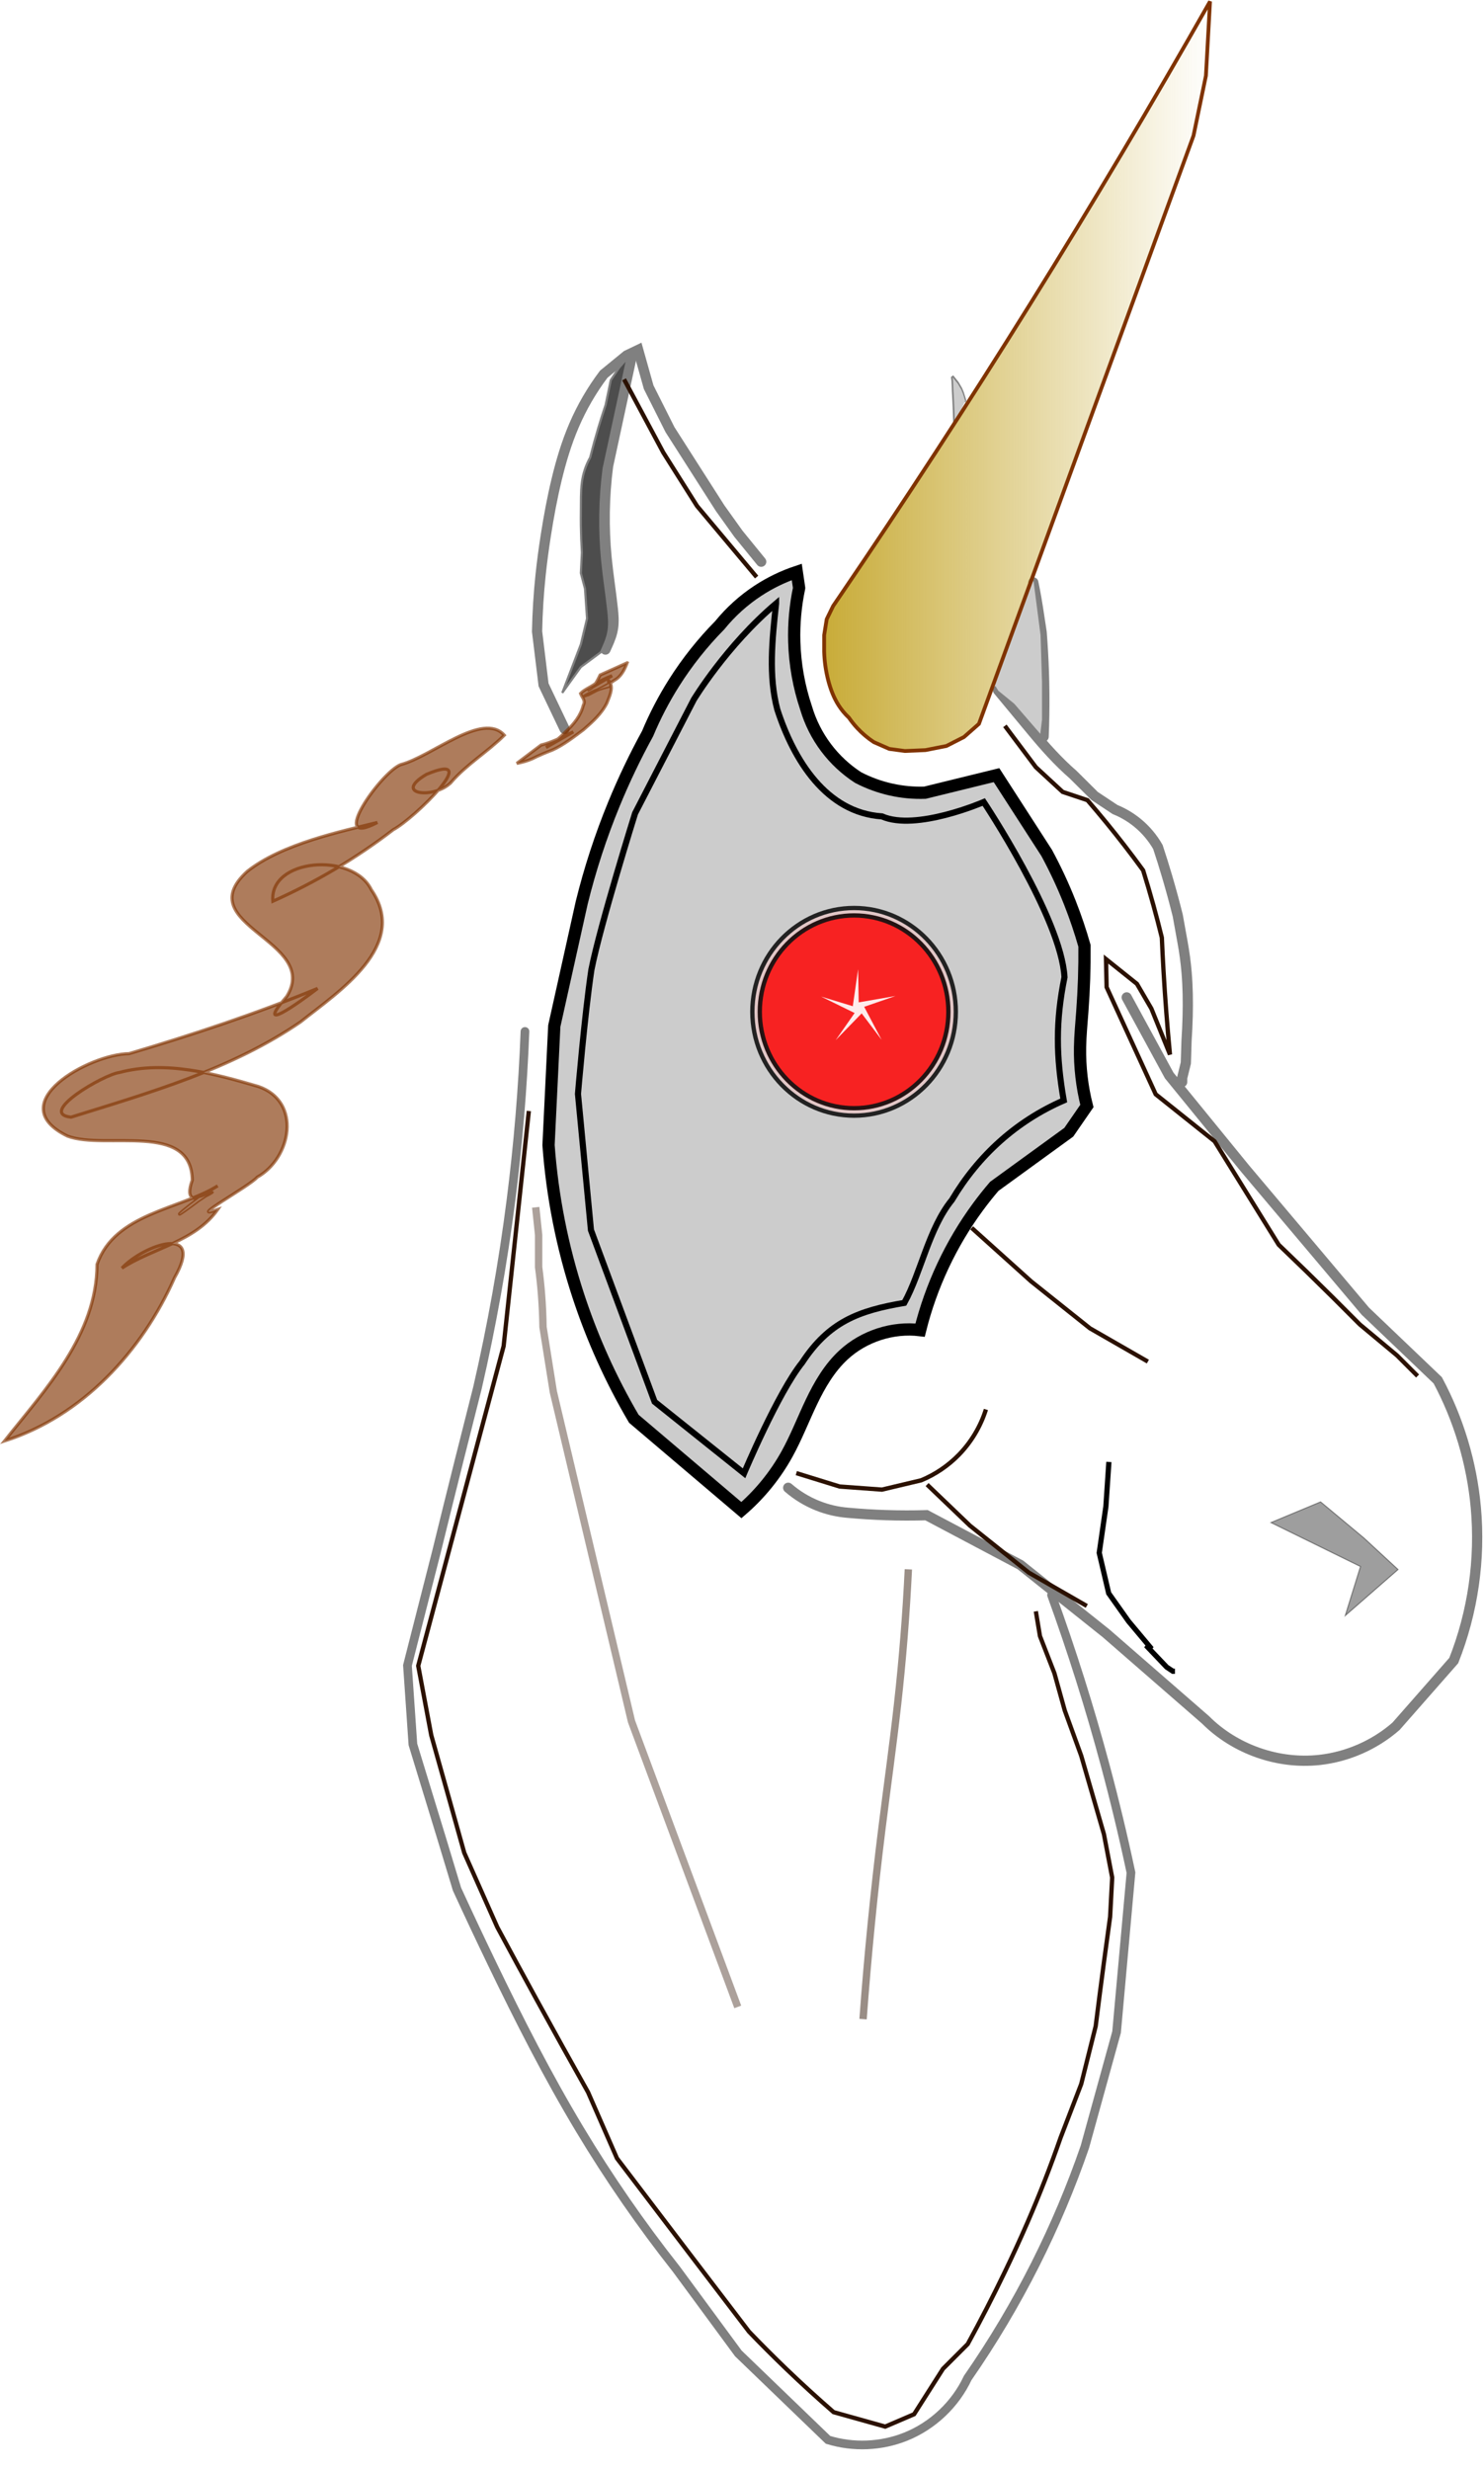 <?xml version="1.0" encoding="UTF-8" standalone="no"?>
<!-- Created with Inkscape (http://www.inkscape.org/) -->

<svg
   xmlns:dc="http://purl.org/dc/elements/1.1/"
   xmlns:cc="http://creativecommons.org/ns#"
   xmlns:rdf="http://www.w3.org/1999/02/22-rdf-syntax-ns#"
   xmlns:svg="http://www.w3.org/2000/svg"
   xmlns="http://www.w3.org/2000/svg"
   xmlns:xlink="http://www.w3.org/1999/xlink"
   xmlns:sodipodi="http://sodipodi.sourceforge.net/DTD/sodipodi-0.dtd"
   xmlns:inkscape="http://www.inkscape.org/namespaces/inkscape"
   width="159.825"
   height="265.944"
   id="svg2"
   version="1.1"
   inkscape:version="0.48.4 r9939"
   sodipodi:docname="uniBorg.svg"
   inkscape:export-filename="/home/jay/Desktop/unicorn.png"
   inkscape:export-xdpi="90"
   inkscape:export-ydpi="90">
  <defs
     id="defs4">
    <inkscape:path-effect
       effect="spiro"
       id="path-effect4672"
       is_visible="true" />
    <inkscape:path-effect
       effect="spiro"
       id="path-effect4343"
       is_visible="true" />
    <inkscape:path-effect
       effect="spiro"
       id="path-effect4339"
       is_visible="true" />
    <inkscape:path-effect
       effect="spiro"
       id="path-effect4296"
       is_visible="true" />
    <linearGradient
       inkscape:collect="always"
       id="linearGradient4119">
      <stop
         style="stop-color:#c8ab37;stop-opacity:1;"
         offset="0"
         id="stop4121" />
      <stop
         style="stop-color:#c8ab37;stop-opacity:0;"
         offset="1"
         id="stop4123" />
    </linearGradient>
    <linearGradient
       id="linearGradient4075">
      <stop
         style="stop-color:#501616;stop-opacity:1;"
         offset="0"
         id="stop4077" />
      <stop
         style="stop-color:#501616;stop-opacity:0;"
         offset="1"
         id="stop4079" />
    </linearGradient>
    <inkscape:path-effect
       effect="spiro"
       id="path-effect3123"
       is_visible="true" />
    <inkscape:path-effect
       effect="spiro"
       id="path-effect3119"
       is_visible="true" />
    <inkscape:path-effect
       effect="spiro"
       id="path-effect3115"
       is_visible="true" />
    <inkscape:path-effect
       effect="spiro"
       id="path-effect3111"
       is_visible="true" />
    <inkscape:path-effect
       effect="spiro"
       id="path-effect3107"
       is_visible="true" />
    <inkscape:path-effect
       effect="spiro"
       id="path-effect3103"
       is_visible="true" />
    <inkscape:path-effect
       effect="spiro"
       id="path-effect3099"
       is_visible="true" />
    <inkscape:path-effect
       effect="spiro"
       id="path-effect3095"
       is_visible="true" />
    <inkscape:path-effect
       effect="spiro"
       id="path-effect3091"
       is_visible="true" />
    <inkscape:path-effect
       effect="spiro"
       id="path-effect3087"
       is_visible="true" />
    <inkscape:path-effect
       effect="spiro"
       id="path-effect3083"
       is_visible="true" />
    <inkscape:path-effect
       effect="spiro"
       id="path-effect3079"
       is_visible="true" />
    <inkscape:path-effect
       effect="spiro"
       id="path-effect3075"
       is_visible="true" />
    <inkscape:path-effect
       effect="spiro"
       id="path-effect3071"
       is_visible="true" />
    <filter
       inkscape:collect="always"
       id="filter4069"
       x="-0.166"
       width="1.332"
       y="-0.162"
       height="1.325"
       color-interpolation-filters="sRGB">
      <feGaussianBlur
         inkscape:collect="always"
         stdDeviation="13.261"
         id="feGaussianBlur4071" />
    </filter>
    <filter
       inkscape:collect="always"
       id="filter4215"
       x="-1.232"
       width="3.463"
       y="-0.163"
       height="1.325"
       color-interpolation-filters="sRGB">
      <feGaussianBlur
         inkscape:collect="always"
         stdDeviation="26.955"
         id="feGaussianBlur4217" />
    </filter>
    <inkscape:path-effect
       effect="spiro"
       id="path-effect3091-5"
       is_visible="true" />
    <filter
       inkscape:collect="always"
       id="filter4586"
       x="-0.743"
       width="2.487"
       y="-0.169"
       height="1.339"
       color-interpolation-filters="sRGB">
      <feGaussianBlur
         inkscape:collect="always"
         stdDeviation="21.398"
         id="feGaussianBlur4588" />
    </filter>
    <filter
       inkscape:collect="always"
       id="filter4646"
       x="-0.252"
       width="1.505"
       y="-0.166"
       height="1.331"
       color-interpolation-filters="sRGB">
      <feGaussianBlur
         inkscape:collect="always"
         stdDeviation="18.688"
         id="feGaussianBlur4648" />
    </filter>
    <inkscape:path-effect
       effect="spiro"
       id="path-effect3123-4"
       is_visible="true" />
    <inkscape:path-effect
       effect="spiro"
       id="path-effect3123-4-9"
       is_visible="true" />
    <inkscape:path-effect
       effect="spiro"
       id="path-effect3123-4-9-4"
       is_visible="true" />
    <filter
       inkscape:collect="always"
       id="filter4764"
       x="-0.594"
       width="2.188"
       y="-0.137"
       height="1.273"
       color-interpolation-filters="sRGB">
      <feGaussianBlur
         inkscape:collect="always"
         stdDeviation="26.318"
         id="feGaussianBlur4766" />
    </filter>
    <filter
       inkscape:collect="always"
       id="filter4831"
       x="-0.1"
       width="1.2"
       y="-0.112"
       height="1.224"
       color-interpolation-filters="sRGB">
      <feGaussianBlur
         inkscape:collect="always"
         stdDeviation="5.177"
         id="feGaussianBlur4833" />
    </filter>
    <inkscape:path-effect
       effect="spiro"
       id="path-effect3119-0"
       is_visible="true" />
    <filter
       inkscape:collect="always"
       id="filter4646-3"
       x="-0.252"
       width="1.505"
       y="-0.166"
       height="1.331"
       color-interpolation-filters="sRGB">
      <feGaussianBlur
         inkscape:collect="always"
         stdDeviation="18.688"
         id="feGaussianBlur4648-6" />
    </filter>
    <inkscape:path-effect
       effect="spiro"
       id="path-effect3119-0-3"
       is_visible="true" />
    <inkscape:path-effect
       effect="spiro"
       id="path-effect3119-0-32"
       is_visible="true" />
    <filter
       inkscape:collect="always"
       id="filter4646-3-3"
       x="-0.252"
       width="1.505"
       y="-0.166"
       height="1.331"
       color-interpolation-filters="sRGB">
      <feGaussianBlur
         inkscape:collect="always"
         stdDeviation="18.688"
         id="feGaussianBlur4648-6-0" />
    </filter>
    <inkscape:path-effect
       effect="spiro"
       id="path-effect3119-0-2"
       is_visible="true" />
    <inkscape:path-effect
       effect="spiro"
       id="path-effect3119-0-8"
       is_visible="true" />
    <filter
       inkscape:collect="always"
       id="filter4972"
       color-interpolation-filters="sRGB">
      <feGaussianBlur
         inkscape:collect="always"
         stdDeviation="16.127"
         id="feGaussianBlur4974" />
    </filter>
    <inkscape:path-effect
       effect="spiro"
       id="path-effect4343-9"
       is_visible="true" />
    <inkscape:path-effect
       effect="spiro"
       id="path-effect4343-7"
       is_visible="true" />
    <filter
       inkscape:collect="always"
       id="filter5076"
       x="-0.187"
       width="1.375"
       y="-0.037"
       height="1.073"
       color-interpolation-filters="sRGB">
      <feGaussianBlur
         inkscape:collect="always"
         stdDeviation="4.986"
         id="feGaussianBlur5078" />
    </filter>
    <filter
       inkscape:collect="always"
       id="filter5172"
       color-interpolation-filters="sRGB">
      <feGaussianBlur
         inkscape:collect="always"
         stdDeviation="15.737"
         id="feGaussianBlur5174" />
    </filter>
    <inkscape:path-effect
       effect="spiro"
       id="path-effect3119-0-2-2"
       is_visible="true" />
    <filter
       color-interpolation-filters="sRGB"
       inkscape:collect="always"
       id="filter4972-6">
      <feGaussianBlur
         inkscape:collect="always"
         stdDeviation="16.127"
         id="feGaussianBlur4974-8" />
    </filter>
    <inkscape:path-effect
       effect="spiro"
       id="path-effect3107-6"
       is_visible="true" />
    <inkscape:path-effect
       effect="spiro"
       id="path-effect3091-8"
       is_visible="true" />
    <inkscape:path-effect
       effect="spiro"
       id="path-effect3091-0"
       is_visible="true" />
    <linearGradient
       inkscape:collect="always"
       xlink:href="#linearGradient4119"
       id="linearGradient3259"
       gradientUnits="userSpaceOnUse"
       x1="830.516"
       y1="847.715"
       x2="1212.013"
       y2="847.715" />
  </defs>
  <sodipodi:namedview
     id="base"
     pagecolor="#ffffff"
     bordercolor="#666666"
     borderopacity="1.0"
     inkscape:pageopacity="0.0"
     inkscape:pageshadow="2"
     inkscape:zoom="0.24748737"
     inkscape:cx="357.31475"
     inkscape:cy="-303.16097"
     inkscape:document-units="px"
     inkscape:current-layer="layer1"
     showgrid="false"
     fit-margin-top="0"
     fit-margin-left="0"
     fit-margin-right="0"
     fit-margin-bottom="0"
     inkscape:window-width="1280"
     inkscape:window-height="702"
     inkscape:window-x="0"
     inkscape:window-y="45"
     inkscape:window-maximized="1"
     units="in" />
  <g
     inkscape:label="Layer 1"
     inkscape:groupmode="layer"
     id="layer1"
     transform="translate(-71.258,-1169.744)">
    <g
       id="g3225"
       transform="matrix(0.11,0,0,0.11,81.125,1218.04)">
      <g
         id="g4347">
        <path
           sodipodi:nodetypes="cscscscccsccscccccccccccccscscscc"
           inkscape:connector-curvature="0"
           d="m 692.714,136.505 c -3.656,17.241 -5.259,34.916 -4.764,52.534 0.62,22.066 4.539,44.036 11.588,64.955 4.128,13.935 10.762,27.124 19.49,38.745 8.656,11.525 19.366,21.503 31.474,29.322 10.182,5.294 21.058,9.253 32.261,11.744 10.847,2.411 21.999,3.446 33.105,3.071 l 70.097,-17.2 49.151,76.177 c 8.589,15.878 16.219,32.274 22.834,49.07 5.399,13.707 10.123,27.681 14.148,41.852 0.188,21.457 -0.522,42.922 -2.128,64.319 -0.872,11.615 -2.008,23.222 -2.212,34.868 -0.341,19.378 1.914,38.799 6.685,57.583 l -17.72,25.674 -72.944,52.967 c -5.574,6.5 -10.905,13.208 -15.978,20.105 -26.486,36.011 -45.851,77.237 -56.656,120.614 -26.922,-3.249 -55.089,5.874 -74.994,24.289 -13.746,12.717 -23.374,29.244 -31.44,46.144 -8.066,16.9 -14.794,34.458 -23.863,50.842 -11.487,20.754 -26.687,39.446 -44.663,54.924 l -105.315,-89.42 c -22.469,-38.23 -40.805,-78.887 -54.585,-121.036 -15.538,-47.528 -25.275,-96.949 -28.927,-146.819 l 5.628,-116.594 26.853,-120.673 c 8.096,-32.868 18.633,-65.135 31.496,-96.446 9.706,-23.625 20.735,-46.707 33.018,-69.1 7.23,-17.284 15.913,-33.961 25.928,-49.795 12.817,-20.265 27.818,-39.148 44.659,-56.216 10.71,-13.195 23.484,-24.712 37.713,-34.004 11.733,-7.661 24.451,-13.812 37.741,-18.253 l 2.318,15.757"
           id="path3089"
           inkscape:original-d="m 692.71429,136.50502 c -0.15559,16.8452 -3.29956,34.6979 -4.76447,52.5336 -1.83571,22.3504 -1.03474,44.6741 11.58764,64.95508 4.9294,13.61027 11.21481,26.96506 19.48961,38.74479 8.28506,11.79433 18.56445,22.00969 31.47393,29.32159 9.62269,6.59516 20.73665,9.88176 32.26088,11.74378 10.97406,1.77313 22.32016,2.25446 33.10484,3.07083 23.31472,-5.94165 46.6677,-11.72716 70.0973,-17.19991 19.50082,23.38145 35.89612,48.76633 49.15136,76.17694 9.50113,15.46052 16.62662,32.0837 22.83446,49.07049 5.06274,13.85339 9.51515,27.94861 14.14806,41.85225 3.07962,21.57931 2.9174,43.03925 -2.12815,64.31935 -2.81449,11.58281 -3.06577,23.21364 -2.21243,34.86783 1.4035,19.16779 5.7951,38.39878 6.68543,57.58324 6.8483,15.54994 -5.03208,20.83338 -17.72044,25.67391 -27.55491,12.80203 -52.81568,30.07967 -72.94429,52.96704 -31.55985,30.90585 -9.99827,-22.91223 -15.97778,20.10545 -2.18437,13.0313 -38.74225,126.5439 -56.65559,120.61401 -27.056,-2.45835 -52.03488,11.68674 -74.99401,24.28906 -34.63151,20.11205 -48.62752,59.5881 -55.30263,96.98571 -4.2507,27.03614 -44.66314,54.92414 -44.66314,54.92414 -1.5326,-4.7342 -105.3149,-89.42041 -105.3149,-89.42041 0,0 -38.34047,-59.84277 -54.58458,-121.03591 -13.58386,-47.9842 -32.96868,-95.98556 -28.92672,-146.81866 -11.88306,-39.24103 7.20749,-77.02918 5.62756,-116.59405 3.09553,-41.22803 4.89616,-84.29089 26.85336,-120.67267 10.56008,-31.95778 19.72543,-64.78879 31.49646,-96.44594 8.92611,-24.00601 19.35057,-47.33699 33.01779,-69.10032 11.12397,-15.27755 18.22454,-32.75332 25.92847,-49.79492 8.6289,-19.08771 28.01475,-41.91644 44.65896,-56.21581 16.40646,-10.15971 26.51455,-23.37551 37.71345,-34.00377 9.97468,-9.4664 20.81471,-16.88006 37.74127,-18.25322 1.6914,5.19164 -0.94352,10.92985 2.3183,15.7565 z"
           inkscape:path-effect="#path-effect3091"
           style="color:#000000;fill:#cccccc;stroke:#000000;stroke-width:12;stroke-linecap:round;stroke-linejoin:miter;stroke-miterlimit:4;stroke-opacity:1;stroke-dasharray:none;stroke-dashoffset:0;marker:none;visibility:visible;display:inline;overflow:visible;enable-background:accumulate" />
      </g>
      <path
         sodipodi:nodetypes="cccccccccc"
         inkscape:connector-curvature="0"
         d="m 995.992,991.951 -2.935,43.646 -6.521,45.332 9.265,39.596 19.417,27.386 22.591,26.989 -5.418,-3.326 20.203,21.213 6.061,4.041 2.02,0"
         id="path3113"
         inkscape:original-d="m 995.99155,991.95142 c -4.4485,14.58578 -5.96597,28.08228 -2.93547,43.64628 -0.1537,16.3239 -6.52064,45.3323 -6.52064,45.3323 0,0 11.82637,24.8705 9.26537,39.5965 5.71309,14.1976 19.41699,27.3857 19.41699,27.3857 0,4.5204 22.591,22.4688 22.591,26.9892 l -5.4183,-3.3263 20.203,21.2132 6.0609,4.0406 2.0203,0"
         inkscape:path-effect="#path-effect3115"
         style="color:#000000;fill:none;stroke:#000000;stroke-width:5.1;stroke-linecap:butt;stroke-linejoin:miter;stroke-miterlimit:4;stroke-opacity:1;stroke-dasharray:none;stroke-dashoffset:0;marker:none;visibility:visible;display:inline;overflow:visible;filter:url(#filter4586);enable-background:accumulate" />
      <path
         sodipodi:nodetypes="cccccc"
         inkscape:connector-curvature="0"
         d="m 875.594,940.563 c -5.213,16.638 -14.412,32.013 -26.608,44.474 -10.411,10.637 -22.985,19.148 -36.729,24.862 l -38.465,9.143 -41.416,-3.03 -42.426,-13.132"
         id="path3117"
         inkscape:original-d="m 875.59395,940.56303 c -5.20954,11.3025 -20.03502,34.01946 -26.60813,44.47366 -6.39183,9.9597 -29.84857,15.14181 -36.72896,24.86241 -3.27848,7.326 -32.79555,3.9302 -38.46548,9.1429 l -41.41626,-3.0305 -42.42641,-13.1319"
         inkscape:path-effect="#path-effect3119"
         style="color:#000000;fill:none;stroke:#2b1100;stroke-width:4.2;stroke-linecap:butt;stroke-linejoin:miter;stroke-miterlimit:4;stroke-opacity:1;stroke-dasharray:none;stroke-dashoffset:0;marker:none;visibility:visible;display:inline;overflow:visible;filter:url(#filter4646);enable-background:accumulate" />
      <path
         sodipodi:nodetypes="cccc"
         inkscape:connector-curvature="0"
         d="m 799.649,1097.081 c -2.133,44.163 -5.66,88.259 -10.574,132.199 -4.548,40.666 -10.282,81.189 -15.342,121.794 -7.715,61.913 -13.86,124.022 -18.429,186.246"
         id="path3121"
         inkscape:original-d="m 799.64924,1097.0812 -10.57371,132.1993 -15.34188,121.7944 -18.42923,186.2465"
         inkscape:path-effect="#path-effect3123"
         style="opacity:0.689;color:#000000;fill:none;stroke:#2b1100;stroke-width:7.2;stroke-linecap:butt;stroke-linejoin:miter;stroke-miterlimit:4;stroke-opacity:1;stroke-dasharray:none;stroke-dashoffset:0;marker:none;visibility:visible;display:inline;overflow:visible;filter:url(#filter4215);enable-background:accumulate" />
      <g
         id="g4360">
        <path
           sodipodi:type="arc"
           style="opacity:0.911;fill:#ff0000;stroke:#000000;stroke-width:11.5;stroke-linecap:round;stroke-miterlimit:4;stroke-opacity:1;stroke-dasharray:none;filter:url(#filter4069)"
           id="path3913"
           sodipodi:cx="861.6601"
           sodipodi:cy="1470.9792"
           sodipodi:rx="95.964493"
           sodipodi:ry="97.984795"
           d="m 957.625,1470.979 c 0,54.116 -42.965,97.985 -95.964,97.985 -53,0 -95.965,-43.869 -95.965,-97.985 0,-54.115 42.965,-97.985 95.965,-97.985 53,0 95.964,43.869 95.964,97.985 z"
           transform="translate(-115.143,-919.638)" />
        <path
           sodipodi:type="star"
           style="opacity:0.911;fill:#ffffff;stroke:none"
           id="path4073"
           sodipodi:sides="5"
           sodipodi:cx="-771.75653"
           sodipodi:cy="1853.827"
           sodipodi:r1="38.332588"
           sodipodi:r2="5.8678675"
           sodipodi:arg1="-0.32175048"
           sodipodi:arg2="-0.26083984"
           inkscape:flatsided="false"
           inkscape:rounded="0"
           inkscape:randomized="0"
           d="m -735.391,1841.705 -30.696,10.608 17.097,32.353 -19.575,-25.916 -25.486,26.258 18.598,-26.625 -32.848,-16.125 31.069,9.46 5.185,-36.223 0.604,32.472 z"
           transform="translate(1522.488,-1305.863)"
           inkscape:transform-center-x="9.0128179"
           inkscape:transform-center-y="-2.0365326" />
        <path
           transform="translate(-115.143,-919.638)"
           d="m 957.625,1470.979 c 0,54.116 -42.965,97.985 -95.964,97.985 -53,0 -95.965,-43.869 -95.965,-97.985 0,-54.115 42.965,-97.985 95.965,-97.985 53,0 95.964,43.869 95.964,97.985 z"
           sodipodi:ry="97.984795"
           sodipodi:rx="95.964493"
           sodipodi:cy="1470.9792"
           sodipodi:cx="861.6601"
           id="path4219"
           style="opacity:0.911;fill:none;stroke:#f4d7d7;stroke-width:3.1;stroke-linecap:round;stroke-miterlimit:4;stroke-opacity:1;stroke-dasharray:none"
           sodipodi:type="arc" />
      </g>
      <g
         id="g4351">
        <path
           style="color:#000000;fill:none;stroke:#808080;stroke-width:10;stroke-linecap:round;stroke-linejoin:miter;stroke-miterlimit:4;stroke-opacity:1;stroke-dasharray:none;stroke-dashoffset:0;marker:none;visibility:visible;display:inline;overflow:visible;enable-background:accumulate"
           inkscape:path-effect="#path-effect3095"
           inkscape:original-d="m 463.08193,274.43401 -20.59367,-43.17613 -6.34809,-52.18997 c 0,0 -0.72676,-40.38987 3.44028,-55.27937 1.96139,-8.1242 6.63473,-30.696476 5.1589,-39.037672 -1.58127,-13.95446 8.36139,-40.458237 10.50114,-54.182077 3.62177,-20.09012 11.85431,-33.1391924 16.94924,-52.922572 3.46819,-17.96523 23.01163,-33.277378 29.24971,-50.445018 5.81582,-9.18736 14.70556,-10.671681 22.48299,-18.385901 1.07013,-8.11931 9.40671,-18.45569 11.21492,-5.37627 0.41397,12.76926 3.10605,25.72926 10.2555,36.50351 6.88621,13.9002 13.13415,28.10211 20.89286,41.5625 10.32197,29.13472 32.61215,51.39976 49.10121,76.88615 4.43904,9.48705 13.02557,15.83322 17.91759,25.07059 2.77097,4.1971 19.37809,23.2131 22.26692,27.329"
           id="path3093"
           d="m 463.082,274.434 -20.594,-43.176 -6.348,-52.19 c 0.365,-18.464 1.513,-36.913 3.44,-55.279 1.37,-13.055 3.133,-26.068 5.159,-39.038 2.84,-18.181 6.197,-36.291 10.501,-54.182 4.338,-18.031 9.651,-35.873 16.949,-52.923 7.668,-17.913 17.513,-34.892 29.25,-50.445 l 22.483,-18.386 11.215,-5.376 10.255,36.504 20.893,41.562 49.101,76.886 17.918,25.071 22.267,27.329"
           inkscape:connector-curvature="0"
           sodipodi:nodetypes="ccccccccccccccc" />
        <path
           style="color:#000000;fill:none;stroke:#808080;stroke-width:8.5;stroke-linecap:round;stroke-linejoin:miter;stroke-miterlimit:4;stroke-opacity:1;stroke-dasharray:none;stroke-dashoffset:0;marker:none;visibility:visible;display:inline;overflow:visible;enable-background:accumulate"
           inkscape:path-effect="#path-effect3071"
           inkscape:original-d="m 939.85714,1122.2194 c 10.6795,49.241 29.3739,121.424 52.4851,166.4842 13.64196,28.7094 18.01466,74.639 25.27046,105.2346 9.705,58.7694 -4.0235,98.6497 -14.0972,156.0635 -11.59188,37.212 -5.30886,80.9876 -31.01946,112.3044 -24.7726,34.4273 -27.6356,78.3628 -48.4997,114.9214 -19.6511,38.5142 -32.5461,82.3779 -66.28206,111.4204 -13.80282,24.9447 -29.79205,52.6641 -60.70377,57.3775 -24.66711,5.1027 -54.86354,26.4954 -76.03275,3.1169 -32.34312,-24.681 -60.48389,-54.6481 -87.78235,-84.5818 -17.39927,-29.6635 -46.19975,-51.0001 -60.62946,-82.3894 -32.72059,-45.2124 -68.94097,-87.0216 -94.58886,-136.817 -29.25273,-53.699 -60.95595,-107.013 -85.97709,-162.4205 -12.38483,-24.7756 -26.74661,-44.6983 -34.28572,-72.8571 -3.52914,-6.5197 -11.31119,-33.4527 -14.87393,-49.2017 -11.72547,-30.0423 -24.44845,-60.0193 -28.27339,-92.4277 -8.54809,-23.9885 -7.93819,-51.8693 -5.33181,-77.3112 7.28261,-37.8852 25.99915,-72.4897 28.46058,-111.4552 8.64412,-29.2215 18.93677,-57.7529 21.92387,-88.41742 2.99487,-24.764 10.44954,-47.65169 18.19621,-72.02369 11.94325,-61.0985 22.82502,-121.94091 32.76696,-183.47471 9.59448,-54.5561 20.5868,-109.697 13.69583,-165.2306"
           id="path3069"
           d="m 939.857,1122.219 c 19.873,54.708 37.389,110.271 52.485,166.484 9.357,34.845 17.785,69.94 25.27,105.235 l -14.097,156.064 -31.019,112.304 c -13.563,39.338 -29.779,77.76 -48.5,114.921 -19.459,38.626 -41.625,75.887 -66.282,111.42 -12.091,25.817 -34.247,46.759 -60.704,57.377 -24.002,9.633 -51.323,10.753 -76.033,3.117 l -87.782,-84.582 -60.629,-82.389 c -34.401,-43.529 -66.017,-89.258 -94.589,-136.817 C 446.419,1592.825 418.608,1538.135 392,1482.934 c -11.654,-24.179 -23.084,-48.466 -34.286,-72.857 l -14.874,-49.202 -28.273,-92.428 -5.332,-77.311 28.461,-111.455 c 7.236,-29.49 14.544,-58.963 21.924,-88.417 6.018,-24.02 12.083,-48.028 18.196,-72.024 13.957,-60.564 24.897,-121.823 32.767,-183.475 7,-54.839 11.571,-109.988 13.696,-165.231"
           inkscape:connector-curvature="0"
           sodipodi:nodetypes="cccccccccccccccccccccc" />
        <path
           sodipodi:nodetypes="cscsccccccccccccc"
           inkscape:connector-curvature="0"
           d="m 682,1017.219 c 8.516,7.381 18.271,13.329 28.733,17.518 9.493,3.802 19.564,6.157 29.758,6.96 12.449,1.14 24.931,1.914 37.425,2.32 13.171,0.428 26.355,0.448 39.527,0.059 l 91.891,48.651 83.899,66.947 97.339,84.688 c 28.803,28.852 71.022,43.715 111.547,39.271 27.563,-3.023 54.116,-14.682 74.994,-32.931 l 56.533,-64.371 c 18.759,-47.379 26.218,-99.189 21.584,-149.935 -3.96,-43.374 -16.709,-85.927 -37.25,-124.333 l -70.948,-67.733 -117.618,-139.461 -74.378,-91.22 -41.607,-76.429"
           id="path3077"
           inkscape:original-d="m 682,1017.2193 c 17.61097,13.9723 16.58083,10.7929 28.73309,17.5184 3.35856,1.8588 25.28951,2.6268 29.75794,6.9598 12.03417,3.6593 25.2228,7.5321 37.4251,2.3197 16.94102,-7.2365 22.81628,-16.5018 39.52667,0.059 31.01176,17.0182 59.18339,33.5213 91.89142,48.6511 29.67349,20.2394 55.97899,44.4061 83.89855,66.9466 44.61393,16.0278 58.73493,63.8314 97.33863,84.6881 28.9722,26.7959 72.6584,40.4928 111.547,39.2711 28.2908,-2.4287 52.1821,-18.0988 74.9941,-32.9305 19.0739,-21.5172 48.8135,-34.244 56.533,-64.3712 16.5262,-47.9003 22.4428,-99.5951 21.5839,-149.9353 -2.7314,-44.05209 -14.8628,-86.27182 -37.2498,-124.33342 -20.044,-25.23967 -49.5161,-42.64349 -70.9478,-67.73344 -42.5403,-43.50553 -89.6365,-84.30785 -117.6179,-139.46144 -23.0266,-31.47382 -47.369,-62.83071 -74.3782,-91.22012 -17.5383,-23.24272 -31.4202,-49.17224 -41.6072,-76.4286"
           inkscape:path-effect="#path-effect3079"
           style="color:#000000;fill:none;stroke:#808080;stroke-width:10;stroke-linecap:round;stroke-linejoin:miter;stroke-miterlimit:4;stroke-opacity:1;stroke-dasharray:none;stroke-dashoffset:0;marker:none;visibility:visible;display:inline;overflow:visible;enable-background:accumulate" />
        <path
           style="color:#000000;fill:none;stroke:#808080;stroke-width:10;stroke-linecap:round;stroke-linejoin:miter;stroke-miterlimit:4;stroke-opacity:1;stroke-dasharray:none;stroke-dashoffset:0;marker:none;visibility:visible;display:inline;overflow:visible;enable-background:accumulate"
           inkscape:path-effect="#path-effect3087"
           inkscape:original-d="m 1067.7142,620.07648 c 0,-1.307 0,-2.6141 0,-3.9211 -0.7515,-5.3738 0.7162,-10.2237 3.6143,-14.7359 1.5722,-6.8761 0.214,-14.444 0.6715,-21.5833 -0.8606,-8.1576 1.5986,-16.1912 1.1205,-24.2687 -0.1592,-11.1009 -0.5658,-31.55023 -1.0341,-42.60793 -0.3716,-13.5722 -3.8843,-16.06852 -3.9563,-29.63162 -3.3752,-8.0186 -4.7396,-17.61195 -4.7016,-26.10865 -4.7079,-12.4809 -7.8031,-25.4085 -10.4514,-38.4599 -2.6026,-9.6674 -5.3748,-19.3703 -8.991,-28.7174 -5.4557,-8.6899 -13.6373,-15.4332 -19.9015,-23.5952 -5.639,-6.8067 -13.3477,-11.5205 -22.0695,-13.1007 -7.03756,-3.6143 -13.12266,-9.2134 -20.01506,-13.2696 -6.4639,-7.5369 -15.4083,-12.5064 -20.9596,-20.8424 -13.3227,-12.4905 -40.469,-42.72904 -40.469,-42.72904 l -33.15021,-39.9487"
           id="path3085"
           d="m 1067.714,620.076 0,-3.921 3.614,-14.736 0.671,-21.583 c 0.549,-8.08 0.922,-16.172 1.121,-24.269 0.347,-14.21 0.153,-28.444 -1.034,-42.608 -0.833,-9.934 -2.154,-19.827 -3.956,-29.632 l -4.702,-26.109 c -3.205,-12.894 -6.69,-25.718 -10.451,-38.46 -2.84,-9.621 -5.838,-19.195 -8.991,-28.717 -5.123,-8.99 -11.905,-17.03 -19.901,-23.595 -6.638,-5.449 -14.107,-9.883 -22.07,-13.101 l -20.015,-13.27 -20.96,-20.842 c -14.843,-12.866 -27.925,-27.613 -40.469,-42.729 l -33.15,-39.949"
           inkscape:connector-curvature="0"
           sodipodi:nodetypes="cccccccccccccccc" />
        <path
           sodipodi:nodetypes="ccccc"
           style="color:#000000;fill:none;stroke:#808080;stroke-width:10;stroke-linecap:round;stroke-linejoin:miter;stroke-miterlimit:4;stroke-opacity:1;stroke-dasharray:none;stroke-dashoffset:0;marker:none;visibility:visible;display:inline;overflow:visible;enable-background:accumulate"
           inkscape:path-effect="#path-effect3111"
           inkscape:original-d="m 921.9774,131.05665 c 0.89056,9.96307 5.5884,31.71995 5.5884,31.71995 l 2.59229,17.11793 c 0,0 1.03189,11.95748 1.21705,17.76655 0,14.52117 0.71429,69.80738 0.71429,84.32855"
           id="path3109"
           d="m 921.977,131.057 c 2.244,10.501 3.981,21.103 5.588,31.72 l 2.592,17.118 c 0.468,5.918 0.873,11.84 1.217,17.767 1.629,28.075 1.867,56.23 0.714,84.329"
           inkscape:connector-curvature="0" />
        <path
           style="color:#000000;fill:none;stroke:#808080;stroke-width:10;stroke-linecap:round;stroke-linejoin:miter;stroke-miterlimit:4;stroke-opacity:1;stroke-dasharray:none;stroke-dashoffset:0;marker:none;visibility:visible;display:inline;overflow:visible;enable-background:accumulate"
           inkscape:path-effect="#path-effect4343"
           inkscape:original-d="m 528.98784,-91.085867 c -3.50867,19.299367 -18.77874,89.2321787 -23.33859,108.227875 -4.13571,26.782953 -3.82709,41.360519 -1.4478,89.858592 0.23126,21.85701 -1.27989,29.41484 6.09038,49.88544 7.98931,21.93029 4.99162,16.04368 -5.42134,35.93183 -0.6,1.32001 -1.19999,2.64001 -1.79999,3.96001"
           id="path4341"
           d="M 528.988,-91.086 505.649,17.142 c -3.872,29.77 -4.359,59.979 -1.448,89.859 1.625,16.674 4.301,33.229 6.09,49.885 0.658,6.125 1.119,12.327 0.267,18.427 -0.852,6.101 -3.14,11.897 -5.689,17.505 l -1.8,3.96"
           inkscape:connector-curvature="0"
           sodipodi:nodetypes="cccccc" />
      </g>
      <path
         inkscape:connector-curvature="0"
         id="path4274"
         d="m 524.334,209.744 c -2.521,6.547 -5.822,13.422 -12.243,16.946 -8.03,5.773 -17.247,9.515 -25.872,14.262 -2.744,0.53 -5.968,2.638 -1.737,0.2 6.88,-3.79 14.345,-6.425 21.955,-8.309 1.595,-1.749 -2.551,-8.574 1.224,-4.076 3.12,6.792 -0.792,13.997 -3.168,20.363 -5.26,10.498 -14.224,18.529 -22.955,26.108 -9.655,7.189 -19.265,14.769 -30.266,19.807 -6.856,2.646 -13.645,5.442 -20.204,8.76 -4.752,2.012 -9.747,3.406 -14.808,4.384 7.93,-5.98 15.86,-11.961 23.789,-17.941 11.109,-2.752 21.248,-8.209 31.577,-12.966 -8.935,5.089 -17.84,10.23 -26.757,15.35 7.065,-4.511 13.815,-9.521 19.516,-15.703 7.609,-6.986 14.456,-15.335 16.976,-25.567 2.693,-4.773 -1.234,-7.551 -2.644,-11.607 3.546,-3.804 9.519,-6.04 14.013,-9.282 5.402,-3.129 11.023,-5.899 16.869,-8.1 -8.071,4.675 -16.155,9.329 -24.214,14.024 6.607,-2.174 9.699,-8.962 12.519,-14.746 8.851,-3.876 17.61,-7.957 26.428,-11.907 z"
         style="opacity:0.639;color:#000000;fill:#803300;fill-opacity:1;fill-rule:nonzero;stroke:#803300;stroke-width:3.1;stroke-linecap:round;stroke-linejoin:miter;stroke-miterlimit:4;stroke-opacity:1;stroke-dasharray:none;stroke-dashoffset:0;marker:none;visibility:visible;display:inline;overflow:visible;enable-background:accumulate" />
      <path
         sodipodi:nodetypes="ccc"
         inkscape:connector-curvature="0"
         d="M 632.614,1525.365 528.568,1245.823 452.034,923.186 441.945,859.836 c -0.142,-10.488 -0.619,-20.971 -1.429,-31.429 -0.702,-9.072 -1.655,-18.124 -2.857,-27.143 l 0,-31.429 -2.857,-27.143"
         id="path3121-4"
         inkscape:original-d="m 632.6138,1525.3647 c 2.0203,2.2887 -104.04572,-279.5414 -104.04572,-279.5414 l -76.53367,-322.63772 -10.0892,-63.34947 -1.42857,-31.42857 -2.85715,-27.14286 0,-31.42857 -2.85714,-27.14286"
         inkscape:path-effect="#path-effect3123-4"
         style="opacity:0.627;color:#000000;fill:none;stroke:#2b1100;stroke-width:7.2;stroke-linecap:butt;stroke-linejoin:miter;stroke-miterlimit:4;stroke-opacity:1;stroke-dasharray:none;stroke-dashoffset:0;marker:none;visibility:visible;display:inline;overflow:visible;filter:url(#filter4764);enable-background:accumulate" />
      <path
         sodipodi:nodetypes="ccccccc"
         inkscape:connector-curvature="0"
         id="path4770"
         d="m 1203.251,1031.075 -48.472,20.215 87.596,42.995 -14.881,47.93 51.548,-44.971 -33.337,-30.794 z"
         style="opacity:0.689;color:#000000;fill:#333333;stroke:#000000;stroke-width:1px;stroke-linecap:butt;stroke-linejoin:miter;stroke-miterlimit:4;stroke-opacity:1;stroke-dasharray:none;stroke-dashoffset:0;marker:none;visibility:visible;display:inline;overflow:visible;filter:url(#filter4831);enable-background:accumulate" />
      <path
         sodipodi:nodetypes="cccc"
         inkscape:connector-curvature="0"
         d="m 861.637,762.823 58.145,52.316 57.676,46.018 56.703,32.573"
         id="path3117-4"
         inkscape:original-d="m 861.63737,762.82305 c -9.111,29.09071 58.14473,52.31593 58.14473,52.31593 l 57.6762,46.0176 56.7033,32.57293"
         inkscape:path-effect="#path-effect3119-0"
         style="color:#000000;fill:none;stroke:#2b1100;stroke-width:4.2;stroke-linecap:butt;stroke-linejoin:miter;stroke-miterlimit:4;stroke-opacity:1;stroke-dasharray:none;stroke-dashoffset:0;marker:none;visibility:visible;display:inline;overflow:visible;filter:url(#filter4646-3);enable-background:accumulate" />
      <path
         sodipodi:nodetypes="cccc"
         inkscape:connector-curvature="0"
         d="m 818,1014.122 41.982,40.194 57.676,46.018 56.703,32.573"
         id="path3117-4-3"
         inkscape:original-d="m 817.99952,1014.1216 c -9.111,29.0907 41.98229,40.1941 41.98229,40.1941 l 57.6762,46.0176 56.7033,32.5729"
         inkscape:path-effect="#path-effect3119-0-32"
         style="color:#000000;fill:none;stroke:#2b1100;stroke-width:4.2;stroke-linecap:butt;stroke-linejoin:miter;stroke-miterlimit:4;stroke-opacity:1;stroke-dasharray:none;stroke-dashoffset:0;marker:none;visibility:visible;display:inline;overflow:visible;filter:url(#filter4646-3-3);enable-background:accumulate" />
      <path
         sodipodi:nodetypes="ccccccccccccccccccccc"
         inkscape:connector-curvature="0"
         d="m 1298.221,907.849 -20.203,-20.203 -36.365,-30.305 c -8.715,-8.794 -17.47,-17.549 -26.264,-26.264 -17.558,-17.4 -35.272,-34.643 -53.139,-51.724 l -62.764,-101.263 -57.676,-46.018 -48.043,-104.844 -0.611,-27.481 30.305,24.244 14.142,24.244 18.183,44.916 c -2.617,-27.207 -4.72,-54.464 -6.306,-81.751 -0.633,-10.893 -1.184,-21.791 -1.653,-32.693 -2.579,-10.536 -5.314,-21.033 -8.204,-31.488 -3.18,-11.502 -6.548,-22.953 -10.101,-34.345 -5.943,-8.169 -12.004,-16.251 -18.183,-24.244 -11.709,-15.147 -23.837,-29.97 -36.365,-44.447 l -24.244,-8.081 -26.264,-24.244 -30.305,-40.406"
         id="path3117-4-9"
         inkscape:original-d="m 1298.2211,907.84889 -20.203,-20.20305 -36.3655,-30.30458 -26.264,-26.26396 -53.1389,-51.72447 -62.7642,-101.2633 -57.6762,-46.0176 c 0,0 -57.15424,-75.75315 -48.04324,-104.84386 l -0.611,-27.48081 30.30454,24.24367 14.1422,24.24365 18.1827,44.9159 -6.306,-81.75057 -1.6526,-32.69253 -8.2038,-31.48805 -10.1015,-34.34518 -18.1828,-24.24367 -36.36549,-44.44671 -24.24366,-8.08122 -26.26396,-24.24366 -30.30458,-40.4061"
         inkscape:path-effect="#path-effect3119-0-2"
         style="color:#000000;fill:none;stroke:#2b1100;stroke-width:4.2;stroke-linecap:butt;stroke-linejoin:miter;stroke-miterlimit:4;stroke-opacity:1;stroke-dasharray:none;stroke-dashoffset:0;marker:none;visibility:visible;display:inline;overflow:visible;filter:url(#filter4972);enable-background:accumulate" />
      <path
         sodipodi:nodetypes="cccc"
         inkscape:connector-curvature="0"
         d="m 428.081,648.446 -24.688,230.103 c -7.717,28.806 -15.429,57.614 -23.136,86.424 -20.196,75.497 -40.354,151.005 -60.474,226.522 l 12.733,67.887 c 6.075,21.546 12.136,43.096 18.183,64.65 4.723,16.834 9.437,33.669 14.142,50.508 l 32.325,72.731 c 12.695,23.625 25.49,47.195 38.386,70.711 16.669,30.397 33.505,60.702 50.508,90.914 l 28.284,64.65 c 23.546,30.997 47.116,61.975 70.711,92.934 19.513,25.603 39.042,51.194 58.589,76.772 11.873,12.368 23.998,24.493 36.365,36.365 15.132,14.526 30.628,28.674 46.467,42.426 l 50.508,14.142 28.284,-12.122 28.284,-44.447 24.244,-24.244 c 12.735,-23.248 24.863,-46.829 36.365,-70.711 7.716,-16.019 15.151,-32.174 22.223,-48.487 11.793,-27.199 22.578,-54.835 32.325,-82.832 l 20.203,-52.528 14.142,-56.569 c 2.606,-20.888 5.3,-41.764 8.081,-62.63 1.976,-14.822 3.996,-29.637 6.061,-44.447 l 2.02,-38.386 -8.081,-42.426 -22.223,-76.772 -16.162,-44.447 -10.102,-36.365 -14.142,-36.365 -4.041,-24.244"
         id="path3117-4-6"
         inkscape:original-d="m 428.08064,648.44637 c -9.111,29.09071 -24.68778,230.10278 -24.68778,230.10278 l -23.136,86.4237 -60.4744,226.52215 12.73284,67.887 18.18274,64.6497 14.14214,50.5077 32.32488,72.731 38.3858,70.7106 50.50762,90.9138 28.28427,64.6497 70.71068,92.9341 58.58885,76.7715 36.36549,36.3655 46.46702,42.4264 50.50763,14.1422 28.28427,-12.1218 28.28427,-44.4468 24.24366,-24.2436 36.36549,-70.7107 22.22336,-48.4873 32.32488,-82.8325 c 0,0 22.22335,-36.3655 20.20305,-52.528 l 14.14213,-56.5685 8.08123,-62.6295 6.06091,-44.4467 2.02031,-38.3858 -8.08122,-42.4264 -22.22336,-76.7716 -16.16244,-44.4467 -10.10153,-36.3655 -14.14213,-36.3655 -4.04061,-24.2436"
         inkscape:path-effect="#path-effect3119-0-8"
         style="color:#000000;fill:none;stroke:#2b1100;stroke-width:4.2;stroke-linecap:butt;stroke-linejoin:miter;stroke-miterlimit:4;stroke-opacity:1;stroke-dasharray:none;stroke-dashoffset:0;marker:none;visibility:visible;display:inline;overflow:visible;filter:url(#filter5172);enable-background:accumulate" />
      <path
         style="color:#000000;fill:#4d4d4d;stroke:#808080;stroke-width:2.1;stroke-linecap:round;stroke-linejoin:miter;stroke-miterlimit:4;stroke-opacity:1;stroke-dasharray:none;stroke-dashoffset:0;marker:none;visibility:visible;display:inline;overflow:visible;filter:url(#filter5076);enable-background:accumulate"
         inkscape:path-effect="#path-effect4343-7"
         inkscape:original-d="m 498.72393,199.21202 -19.73651,14.66208 -18.18275,25.2538 18.18275,-47.47716 6.06092,-25.25381 -2.02032,-29.29443 -4.04061,-15.15229 1.01016,-20.20305 -1.01016,-26.263966 c 0,0 0,-10.101526 0,-14.142136 0,-4.04061 0,-22.223356 1.01016,-28.284271 1.01015,-6.060915 8.08122,-24.2436607 8.08122,-24.2436607 0,0 7.07107,-24.2436613 8.08122,-29.2944243 1.01015,-5.050763 7.07107,-22.223356 7.07107,-22.223356 l 5.05076,-24.243659 8.08122,-12.12183 8.27821,-9.58159 c -3.50867,19.29937 -18.77874,89.23218127 -23.33859,108.227871 -4.13571,26.78296 -3.82709,41.36052 -1.4478,89.858602 0.23126,21.85701 -1.27989,29.41484 6.09038,49.88544 7.98931,21.93029 4.99162,16.04368 -5.42134,35.93183 -0.6,1.32001 -1.19999,2.64001 -1.79999,3.96001"
         id="path4341-2"
         d="m 498.724,199.212 -19.737,14.662 -18.183,25.254 18.183,-47.477 6.061,-25.254 -2.02,-29.294 -4.041,-15.152 1.01,-20.203 c -0.555,-8.744 -0.892,-17.503 -1.01,-26.264 -0.063,-4.714 -0.063,-9.428 0,-14.142 0.127,-9.438 -0.198,-18.923 1.01,-28.284 1.097,-8.501 3.858,-16.785 8.081,-24.244 2.478,-9.822 5.173,-19.59 8.081,-29.294 2.232,-7.447 4.589,-14.856 7.071,-22.223 l 5.051,-24.244 8.081,-12.122 8.278,-9.582 -23.339,108.228 c -3.872,29.77 -4.359,59.979 -1.448,89.859 1.625,16.674 4.301,33.229 6.09,49.885 0.658,6.125 1.119,12.327 0.267,18.427 -0.852,6.101 -3.14,11.897 -5.689,17.505 l -1.8,3.96"
         inkscape:connector-curvature="0"
         sodipodi:nodetypes="cccccccccsscsccccccccc" />
      <path
         sodipodi:nodetypes="cccc"
         inkscape:connector-curvature="0"
         d="M 651.104,125.81 592.732,56.22 559.7,3.883 521.329,-67.729"
         id="path3117-4-9-9"
         inkscape:original-d="M 651.10414,125.81029 592.73213,56.219629 559.70022,3.8828466 521.32885,-67.728666"
         inkscape:path-effect="#path-effect3119-0-2-2"
         style="color:#000000;fill:none;stroke:#2b1100;stroke-width:4.2;stroke-linecap:butt;stroke-linejoin:miter;stroke-miterlimit:4;stroke-opacity:1;stroke-dasharray:none;stroke-dashoffset:0;marker:none;visibility:visible;display:inline;overflow:visible;filter:url(#filter4972-6);enable-background:accumulate" />
      <g
         transform="matrix(0.266,0,0,0.353,626.144,-24.02)"
         id="g5465">
        <path
           sodipodi:nodetypes="cccccccccc"
           inkscape:connector-curvature="0"
           d="m 822.156,-5.211 c -0.482,-21.337 -1.547,-42.661 -3.195,-63.94 -0.613,-7.92 -1.307,-15.837 -1.683,-23.772 -0.42,-8.888 -0.442,-17.807 -1.429,-26.65 -0.441,-3.953 -1.075,-7.884 -1.898,-11.775 l 19.557,18.46 12.399,16.057 5.604,10.256 3.091,7.327 5.714,13.877"
           id="path3105"
           inkscape:original-d="m 822.15615,-5.2105856 c -0.18422,-14.6444254 -2.46317,-49.3109794 -3.19466,-63.9404774 -1.02875,-9.080317 -1.99179,-14.620794 -1.68276,-23.772064 0,-7.216693 -1.42857,-26.650063 -1.42857,-26.650063 0,0 -0.55088,-9.75489 -1.89775,-11.7752 4.08257,4.29166 19.82133,18.72401 19.55655,18.4605 0,0 10.11376,11.42981 12.39934,16.056674 5.05915,5.54124 0.8346,4.518778 5.60438,10.255636 1.54338,2.182109 3.64963,4.422401 3.09093,7.326806 0,1.768588 41.42856,-2.177106 5.71428,13.877188"
           inkscape:path-effect="#path-effect3107"
           style="color:#000000;fill:none;stroke:#808080;stroke-width:10;stroke-linecap:round;stroke-linejoin:bevel;stroke-miterlimit:4;stroke-opacity:1;stroke-dasharray:none;stroke-dashoffset:0;marker:none;visibility:visible;display:inline;overflow:visible;enable-background:accumulate" />
        <path
           sodipodi:nodetypes="cccccccccc"
           inkscape:connector-curvature="0"
           d="m 823.395,-3.524 c -0.743,-21.328 -1.808,-42.645 -3.195,-63.94 -0.516,-7.927 -1.077,-15.851 -1.683,-23.772 l -1.429,-26.65 c -0.214,-3.984 -0.646,-7.987 -1.898,-11.775 l 19.557,18.46 12.399,16.057 5.604,10.256 c 1.038,2.439 2.068,4.881 3.091,7.327 1.931,4.615 3.836,9.241 5.714,13.877"
           id="path3105-5"
           inkscape:original-d="m 823.39478,-3.5235637 c -0.18422,-14.6444203 -2.46317,-49.3109803 -3.19466,-63.9404703 -1.02875,-9.08032 -1.99179,-14.6208 -1.68276,-23.772072 l -1.42857,-26.650064 c 0,0 -0.55088,-9.75489 -1.89775,-11.7752 4.08257,4.29166 15.78072,13.92579 19.55655,18.4605 2.47527,4.46176 10.11376,11.429814 12.39934,16.056674 5.05915,5.541242 5.63282,10.579697 5.60438,10.255642 l 3.09093,7.32681 5.71428,13.87718"
           inkscape:path-effect="#path-effect3107-6"
           style="color:#000000;fill:#cccccc;fill-opacity:1;stroke:#808080;stroke-width:0;stroke-linecap:round;stroke-linejoin:bevel;stroke-miterlimit:4;stroke-opacity:1;stroke-dasharray:none;stroke-dashoffset:0;marker:none;visibility:visible;display:inline;overflow:visible;enable-background:accumulate" />
      </g>
      <path
         sodipodi:nodetypes="cccccccccc"
         transform="translate(-93.769,-439.448)"
         inkscape:connector-curvature="0"
         id="path5254"
         d="m 1015.959,569.024 6.898,53.117 1.429,45.714 0,37.143 -1.688,13.694 -25.454,-29.408 -15.714,-12.857 -4.286,-7.143 L 1010,576.427 z"
         style="color:#000000;fill:#cccccc;stroke:none;stroke-width:1px;marker:none;visibility:visible;display:inline;overflow:visible;enable-background:accumulate" />
      <path
         transform="translate(-115.143,-919.638)"
         sodipodi:nodetypes="cccccccccccscssccccc"
         inkscape:connector-curvature="0"
         inkscape:original-d="m 846.50783,1065.9081 363.65487,-583.86821 -4.0406,72.73098 -12.1218,58.58885 -210.11172,575.78698 -14.61132,12.8361 -17.22335,8.7955 -20.54969,4.0406 -20.12165,0.8687 -15.25471,-2.0522 -15.15229,-6.6526 c 0,0 -10.22408,-5.7143 -16.28499,-13.7955 -6.06092,-8.0812 -8.08122,-10.1015 -8.08122,-10.1015 0,0 -6.06092,-4.0407 -10.10153,-12.1219 -4.04061,-8.0812 -8.08122,-16.1624 -10.10152,-24.2436 -2.02031,-8.0813 -4.04061,-28.2843 -4.04061,-28.2843 l 0,-16.1624 2.48948,-15.5708 6.30603,-12.9586 z"
         inkscape:path-effect="#path-effect3103"
         id="path3101"
         d="M 846.508,1065.908 C 975.665,876.382 1097.02,681.54 1210.163,482.04 l -4.041,72.731 -12.122,58.589 -210.112,575.787 -14.611,12.836 -17.223,8.796 -20.55,4.041 -20.122,0.869 -15.255,-2.052 -15.152,-6.653 c -5.956,-3.923 -11.436,-8.566 -16.285,-13.796 -2.934,-3.165 -5.638,-6.544 -8.081,-10.101 -3.857,-3.597 -7.259,-7.68 -10.102,-12.122 -4.738,-7.405 -7.881,-15.738 -10.102,-24.244 -2.411,-9.235 -3.769,-18.744 -4.041,-28.284 l 0,-16.162 2.489,-15.571 6.306,-12.959 c 1.784,-2.611 3.566,-5.223 5.347,-7.836"
         style="color:#000000;fill:url(#linearGradient3259);fill-opacity:1;stroke:#803300;stroke-width:3.7;stroke-linecap:butt;stroke-linejoin:miter;stroke-miterlimit:4;stroke-opacity:1;stroke-dasharray:none;stroke-dashoffset:0;marker:none;visibility:visible;display:inline;overflow:visible;enable-background:accumulate" />
      <path
         inkscape:connector-curvature="0"
         id="path5435"
         d="m 351.841,326.85 c -15.864,16.493 -58.109,12.12 -24.008,-7.921 57.312,-24.276 -12.703,43.829 -32.43,54.106 -36.296,28.029 -76.135,51.361 -117.965,70.102 -3.821,-41.987 78.255,-48.54 96.362,-11.38 37.706,54.785 -31.865,99.665 -69.237,129.482 -67.561,46.33 -147.534,69.182 -224.726,93.221 -33.334,-3.569 31.835,-41.733 47.446,-43.752 45.059,-11.968 92.617,1.028 136.04,13.749 42.64,14.739 32.292,70.071 -1.192,88.776 -8.046,9.273 -70.53,43.049 -38.698,31.68 -22.39,31.652 -63.199,37.43 -93.767,57.307 21.608,-23.093 81.814,-43.638 51.561,9.343 C 49.447,883.405 -9.011,947.197 -85.237,971.39 -45.019,920.613 5.039,867.482 5.298,798.518 22.662,748.393 86.529,744.792 123.403,721.714 102.273,733.8 62.442,767.924 104.534,736.272 143.976,709.729 83.45,758.049 98.538,716.129 97.728,658.093 13.804,686.949 -23.586,673.009 -88.978,641.219 -2.473,592.754 36.723,592.261 99.116,573.71 161.008,553.224 221.238,528.466 c -18.414,14.174 -63.146,45.987 -30.137,7.755 33.432,-54.572 -95.974,-69.871 -38.919,-122.174 34.101,-27.406 94.034,-39.647 127.578,-48.043 -49.472,26.204 3.293,-49.044 22.908,-56.643 30.629,-8.001 80.236,-52.484 101.385,-28.773 -16.463,16.397 -36.941,28.538 -52.212,46.262 z"
         style="opacity:0.639;color:#000000;fill:#803300;fill-opacity:1;fill-rule:nonzero;stroke:#803300;stroke-width:3.1;stroke-linecap:round;stroke-linejoin:miter;stroke-miterlimit:4;stroke-opacity:1;stroke-dasharray:none;stroke-dashoffset:0;marker:none;visibility:visible;display:inline;overflow:visible;enable-background:accumulate" />
      <path
         sodipodi:nodetypes="ccccccccccccccccc"
         inkscape:connector-curvature="0"
         id="path5522"
         d="m 670.142,151.709 c -48.831,41.368 -80.617,94.112 -80.617,94.112 l -57.421,111.228 c 0,0 -34.268,109.621 -42.774,153.064 -6.761,45.065 -13.152,121.585 -13.152,121.585 l 12.714,133.283 62.309,168.042 87.584,70.025 c 0,0 33.188,-78.918 56.88,-108.344 26.113,-39.872 55.205,-50.875 100.014,-58.462 16.217,-29.103 23.961,-72.943 46.625,-100.738 26.036,-43.72 63.075,-77.227 109.472,-97.421 -7.534,-43.409 -7.993,-77.444 0.743,-120.615 -3.158,-57.584 -79.035,-171.472 -79.035,-171.472 0,0 -66.265,28.779 -99.676,14.055 -54.555,-3.63 -86.228,-54.807 -102.396,-104.399 -8.835,-33.01 -5.097,-68.574 -1.27,-103.944 z"
         style="color:#000000;fill:none;stroke:#000000;stroke-width:6;stroke-linecap:round;stroke-linejoin:miter;stroke-miterlimit:4;stroke-opacity:1;stroke-dasharray:none;stroke-dashoffset:0;marker:none;visibility:visible;display:inline;overflow:visible;enable-background:accumulate" />
    </g>
  </g>
</svg>
